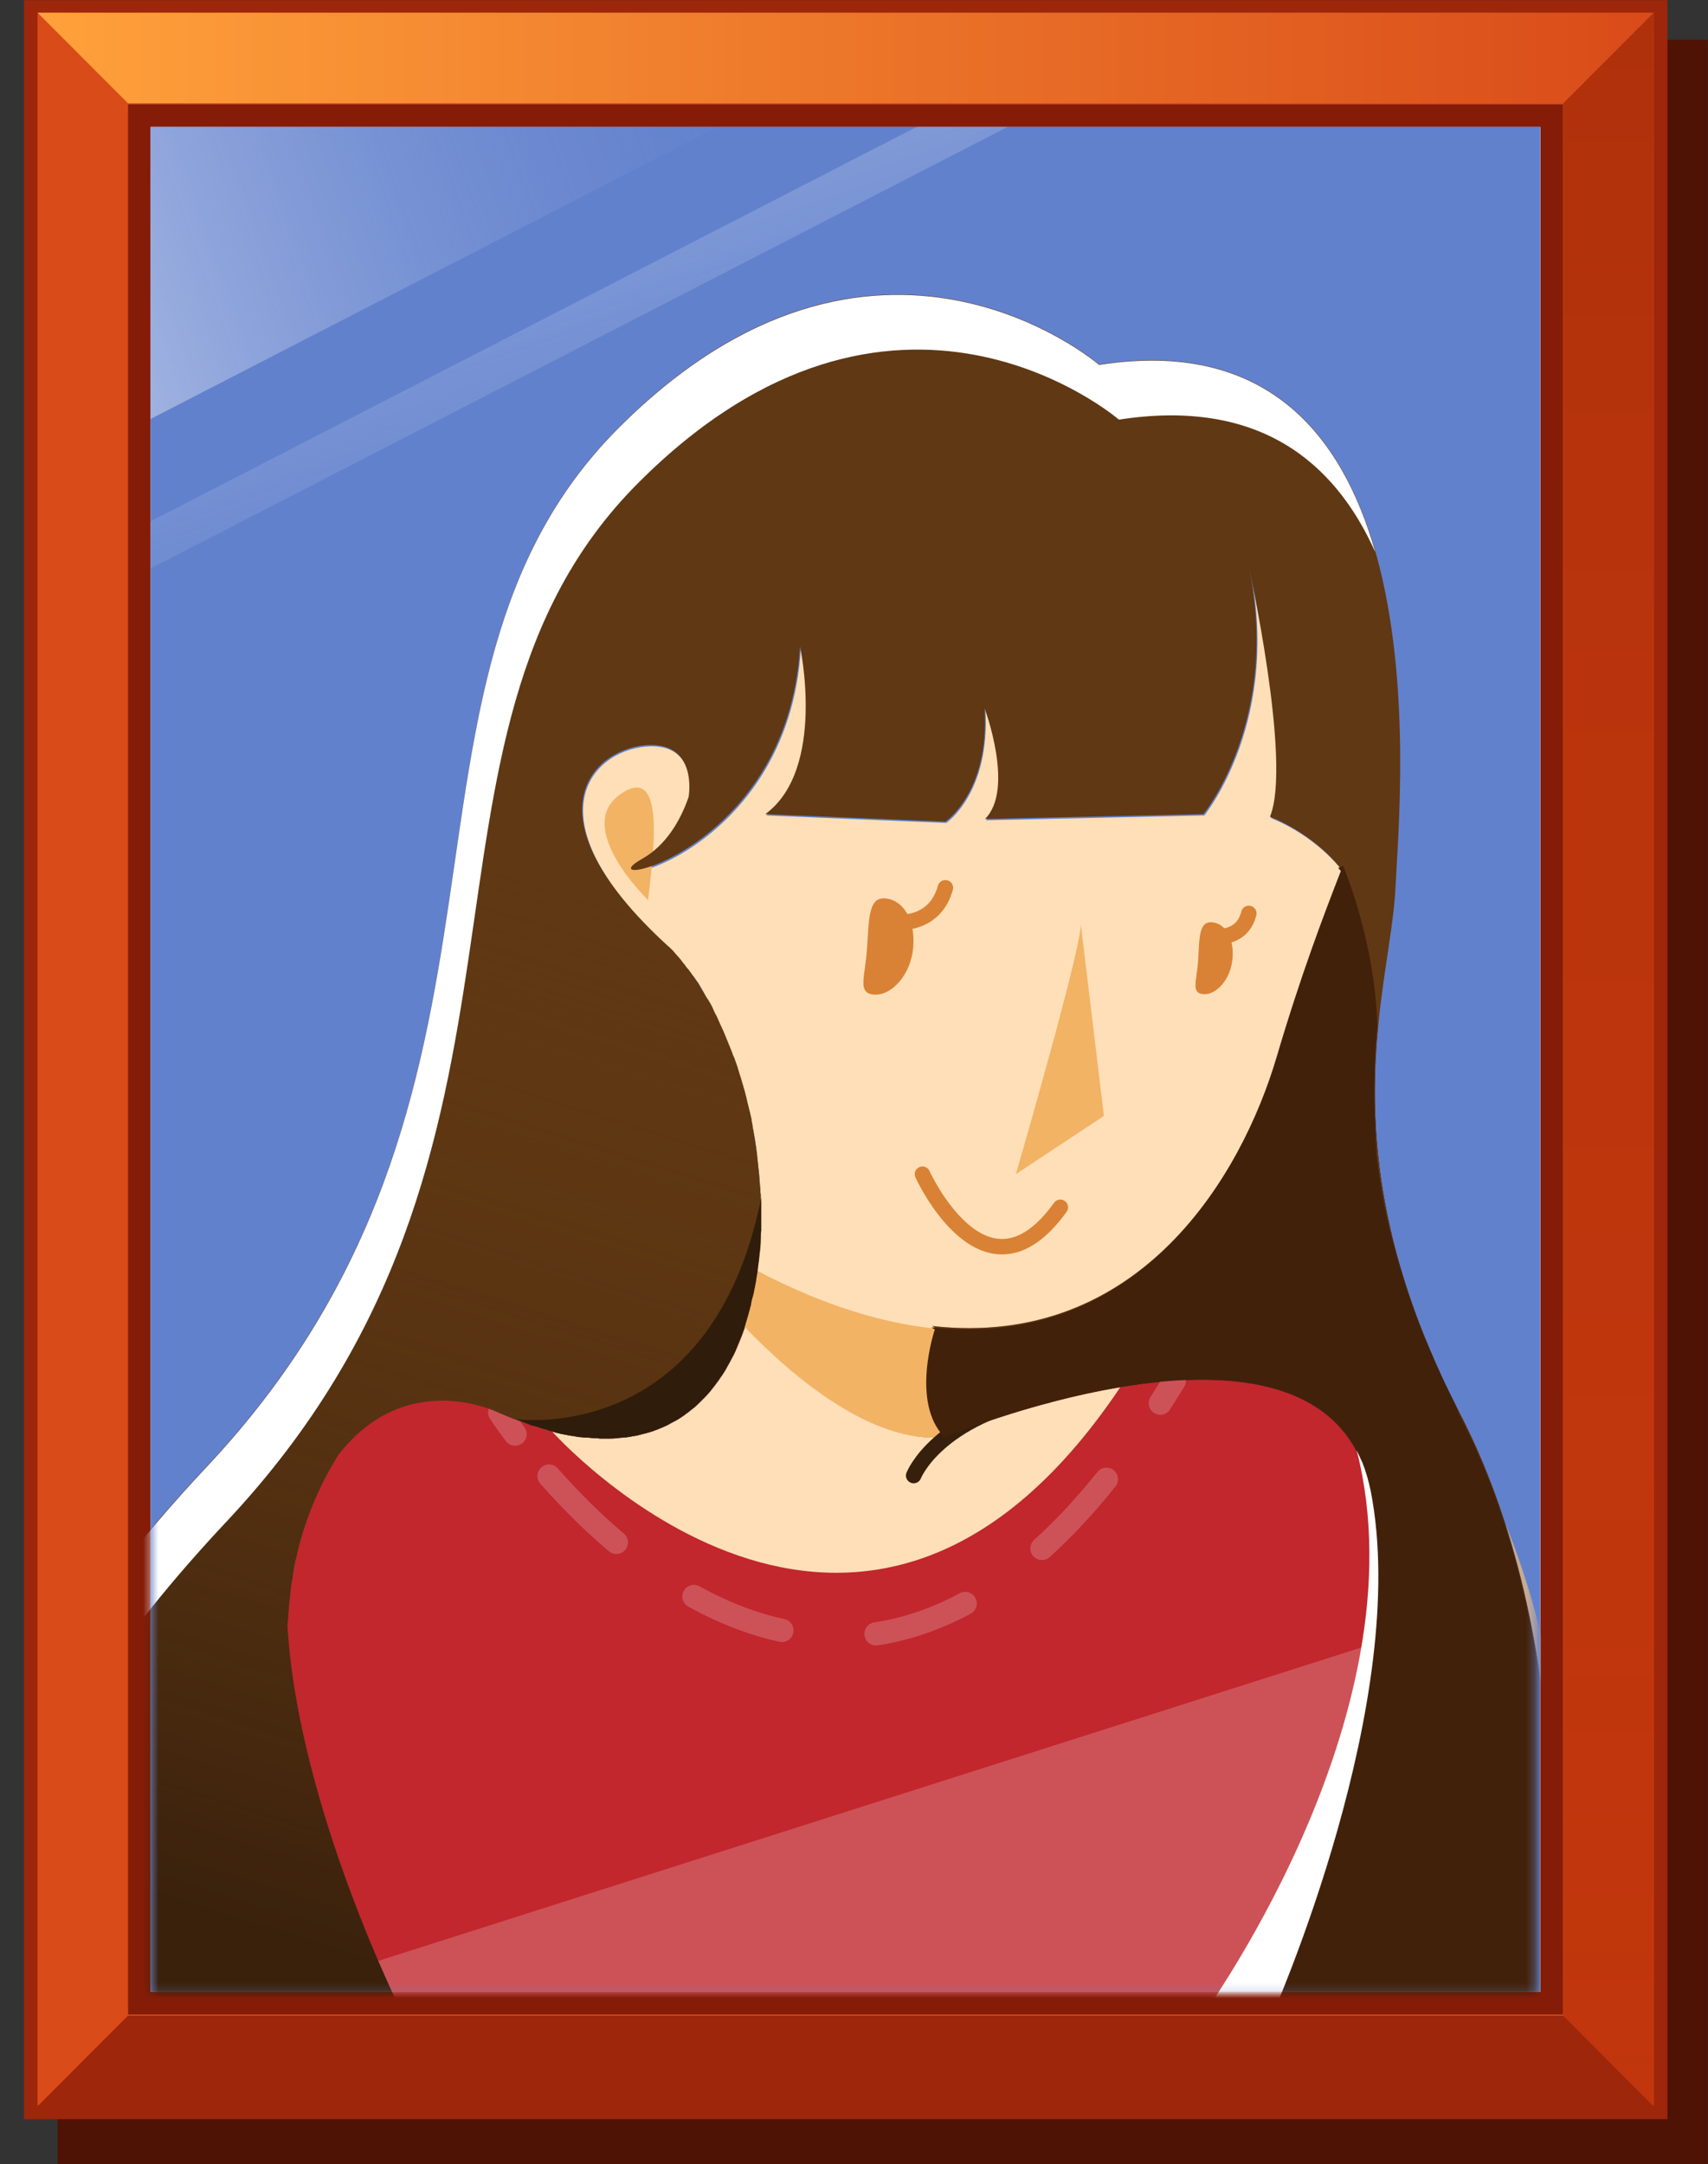 <svg width="221" height="280" viewBox="0 0 221 280" fill="none" xmlns="http://www.w3.org/2000/svg">
<rect x="0" y="0" width="221" height="280" fill="#333333" stroke="none"/>
<path d="M220.975 279.979L220.975 5.136L7.462 5.136L7.462 279.979L220.975 279.979Z" fill="#4F1305"/>
<path d="M215.751 274.16L215.751 0.02L3.116 0.02L3.116 274.16L215.751 274.16Z" fill="#9E260A"/>
<path d="M213.98 1.758H4.855V272.382H213.98V1.758Z" fill="#D94B19"/>
<path d="M202.238 260.623L202.238 13.498L16.57 13.498L16.57 260.623H202.238Z" fill="#841C08"/>
<path d="M199.313 257.693L199.313 16.429L19.495 16.429L19.495 257.693H199.313Z" fill="white"/>
<path d="M4.855 1.641L16.555 13.361H202.281L213.98 1.641H4.855Z" fill="url(#paint0_linear_8_583)"/>
<path d="M202.281 13.361L213.98 1.641V272.499L202.281 260.779V13.361Z" fill="#C1360C"/>
<path d="M202.281 13.361L213.98 1.641V272.499L202.281 260.779V13.361Z" fill="url(#paint1_linear_8_583)"/>
<path d="M4.855 272.499L16.555 260.779H202.281L213.98 272.499H4.855Z" fill="#9E260A"/>
<path d="M199.298 16.409H19.479V257.673H199.298V16.409Z" fill="#6281CD"/>
<path d="M92.834 16.409H19.479V54.207L92.834 16.409Z" fill="url(#paint2_linear_8_583)"/>
<path d="M19.479 73.546L130.389 16.409H118.631L19.479 67.451V73.546Z" fill="url(#paint3_linear_8_583)"/>
<mask id="mask0_8_583" style="mask-type:alpha" maskUnits="userSpaceOnUse" x="19" y="22" width="180" height="236">
<rect x="19.643" y="22.855" width="179.045" height="234.994" fill="#D9D9D9"/>
</mask>
<g mask="url(#mask0_8_583)">
<path d="M99.188 260.886H199.651C199.651 260.886 206.318 216.53 188.824 182.735C177.769 161.327 177.142 145.115 178.282 132.784C177.94 121.481 173.837 112.004 173.837 112.004L116.511 139.235L99.188 260.886Z" fill="#36200B"/>
<path d="M99.188 260.886H199.651C199.651 260.886 206.318 216.53 188.824 182.735C177.769 161.327 177.142 145.115 178.282 132.784C177.94 121.481 173.837 112.004 173.837 112.004L116.511 139.235L99.188 260.886Z" fill="#42210B"/>
<path d="M98.219 162.412C98.219 162.241 98.219 162.126 98.276 161.955C98.276 162.126 98.276 162.241 98.219 162.412Z" fill="#C1272D"/>
<path d="M177.37 192.953C171.957 165.209 122.267 185.932 122.267 185.932C117.822 181.479 121.013 172.003 121.013 172.003C121.013 172.003 120.842 171.888 120.557 171.717C113.89 170.975 106.425 168.692 97.992 164.296C95.883 180.337 85.968 192.268 64.599 182.735C64.599 182.735 52.632 176.684 43.743 188.215C41.236 192.268 39.355 196.721 38.33 201.459C37.703 204.371 37.304 207.339 37.133 210.308C38.5 233.827 52.176 260.886 52.176 260.886L163.922 262.142C164.036 262.142 182.784 220.697 177.37 192.953Z" fill="#C1272D"/>
<path d="M89.9 164.353C89.9 164.353 107.223 187.416 122.266 185.932C122.266 185.932 114.973 173.258 128.25 161.499L89.9 164.353Z" fill="#F2B365"/>
<path d="M98.39 160.3C98.39 160.814 98.333 161.384 98.276 161.898C98.333 161.384 98.39 160.814 98.39 160.3Z" fill="#FFDFB7"/>
<path d="M98.276 161.898C98.276 162.126 98.219 162.355 98.219 162.64C98.219 162.355 98.276 162.126 98.276 161.898Z" fill="#FFDFB7"/>
<path d="M122.323 185.931C112.978 186.845 102.778 178.339 96.396 171.717C92.92 182.049 85.056 188.729 71.38 185.132C71.38 185.132 111.098 229.945 144.946 179.481C132.922 181.479 122.323 185.931 122.323 185.931Z" fill="#FFDFB7"/>
<path d="M98.106 163.725C98.162 163.325 98.219 162.983 98.219 162.583C98.162 162.983 98.162 163.382 98.106 163.725Z" fill="#FFDFB7"/>
<path d="M121.811 171.831C121.868 171.831 121.868 171.831 121.925 171.831C123.976 172.003 125.97 172.003 127.851 171.888C135.487 171.432 141.812 168.749 146.997 164.867C148.308 163.896 149.505 162.869 150.644 161.784L150.701 161.727C150.929 161.499 151.157 161.327 151.328 161.099C152.183 160.243 153.038 159.329 153.836 158.359C153.893 158.302 153.893 158.245 153.95 158.245C154.12 158.016 154.291 157.845 154.462 157.617C154.519 157.56 154.519 157.56 154.576 157.503C155.146 156.818 155.659 156.133 156.172 155.447C156.172 155.39 156.229 155.39 156.229 155.333C156.4 155.105 156.514 154.934 156.685 154.705C156.742 154.648 156.799 154.534 156.856 154.477C156.97 154.306 157.141 154.077 157.255 153.906C157.312 153.849 157.369 153.735 157.426 153.678C157.881 153.05 158.28 152.365 158.679 151.737C158.736 151.68 158.793 151.566 158.85 151.509C158.964 151.337 159.078 151.166 159.192 150.938C159.249 150.823 159.306 150.709 159.363 150.595C159.477 150.424 159.591 150.253 159.648 150.081C159.705 149.967 159.762 149.853 159.876 149.739C159.99 149.568 160.047 149.396 160.161 149.225C160.218 149.111 160.332 148.94 160.389 148.825C160.56 148.54 160.674 148.255 160.845 147.969C160.902 147.798 161.015 147.684 161.072 147.512C161.129 147.341 161.243 147.227 161.3 147.056C161.357 146.885 161.471 146.77 161.528 146.599C161.585 146.428 161.642 146.314 161.756 146.142C161.813 145.971 161.927 145.8 161.984 145.686C162.041 145.572 162.098 145.4 162.155 145.286C162.269 145.058 162.383 144.829 162.497 144.601C162.554 144.487 162.611 144.316 162.668 144.201C162.782 143.973 162.839 143.802 162.953 143.574C163.01 143.459 163.067 143.345 163.124 143.231C163.181 143.06 163.295 142.888 163.352 142.717C163.409 142.603 163.466 142.489 163.523 142.375C163.58 142.203 163.694 141.975 163.751 141.804C163.808 141.69 163.808 141.575 163.865 141.461C163.979 141.176 164.093 140.89 164.207 140.605C164.207 140.548 164.207 140.548 164.264 140.491C164.378 140.205 164.435 139.977 164.548 139.692C164.605 139.577 164.605 139.52 164.662 139.406C164.719 139.235 164.776 139.007 164.833 138.835C164.89 138.721 164.89 138.607 164.947 138.55C165.004 138.379 165.061 138.15 165.118 137.979C165.118 137.865 165.175 137.808 165.175 137.694C165.289 137.408 165.346 137.123 165.403 136.894C165.574 136.266 165.802 135.581 165.973 134.953C166.03 134.725 166.087 134.497 166.201 134.268C166.315 133.869 166.429 133.469 166.543 133.07C166.6 132.784 166.714 132.556 166.771 132.27C166.885 131.928 166.999 131.585 167.113 131.243C167.17 130.957 167.284 130.729 167.341 130.444C167.455 130.101 167.569 129.816 167.626 129.473C167.74 129.188 167.797 128.959 167.911 128.674C168.025 128.389 168.081 128.103 168.195 127.818C168.309 127.532 168.366 127.304 168.48 127.018C168.594 126.733 168.651 126.448 168.765 126.162C168.822 125.934 168.936 125.648 168.993 125.42C169.107 125.135 169.164 124.849 169.278 124.621C169.335 124.392 169.449 124.164 169.506 123.936C169.62 123.65 169.677 123.422 169.791 123.137C169.848 122.908 169.962 122.68 170.019 122.452C170.133 122.166 170.19 121.938 170.304 121.652C170.361 121.424 170.475 121.196 170.532 121.024C170.646 120.796 170.703 120.511 170.817 120.282C170.874 120.054 170.988 119.883 171.045 119.654C171.159 119.426 171.216 119.14 171.33 118.912C171.387 118.741 171.444 118.513 171.558 118.341C171.671 118.113 171.728 117.827 171.842 117.599C171.899 117.428 171.956 117.257 172.013 117.085C172.127 116.857 172.184 116.572 172.298 116.343C172.355 116.172 172.412 116.058 172.469 115.887C172.583 115.601 172.697 115.373 172.754 115.087C172.811 114.973 172.868 114.859 172.868 114.745C172.982 114.459 173.096 114.174 173.21 113.889C173.267 113.831 173.267 113.717 173.324 113.66C173.438 113.318 173.552 113.032 173.723 112.69C169.848 107.78 164.435 105.839 164.435 105.839C167.284 98.818 161.585 72.957 161.585 72.957C166.03 93.052 155.83 105.497 155.83 105.497L127.566 106.125C131.441 102.3 127.509 91.796 127.509 91.796C128.136 102.642 122.437 106.467 122.437 106.467L99.131 105.497C107.052 99.731 103.633 83.804 103.633 83.804C102.037 110.92 75.312 115.715 83.233 111.263C86.31 109.55 88.133 106.41 89.216 103.27C89.216 103.27 90.526 95.963 83.517 96.591C76.508 97.219 68.303 105.839 86.424 122.452C86.766 122.794 87.108 123.137 87.449 123.479C87.449 123.479 87.449 123.479 87.449 123.536C87.677 123.822 87.962 124.107 88.19 124.392C88.19 124.392 88.19 124.392 88.247 124.45C88.247 124.507 88.304 124.507 88.304 124.564C88.532 124.792 88.703 125.077 88.931 125.306C88.931 125.306 88.931 125.363 88.988 125.363C89.045 125.42 89.045 125.477 89.102 125.534C89.273 125.763 89.501 126.048 89.672 126.276L89.729 126.333C89.786 126.39 89.843 126.448 89.9 126.562C90.071 126.79 90.242 127.018 90.412 127.247C90.412 127.304 90.469 127.304 90.469 127.361C90.526 127.475 90.584 127.532 90.64 127.646C90.754 127.875 90.925 128.103 91.039 128.331C91.039 128.388 91.096 128.388 91.096 128.446C91.153 128.56 91.21 128.674 91.267 128.788C91.381 129.016 91.495 129.188 91.609 129.416C91.609 129.473 91.666 129.53 91.666 129.53C91.723 129.644 91.837 129.816 91.894 129.93C92.008 130.158 92.122 130.329 92.236 130.558C92.236 130.615 92.293 130.615 92.293 130.672C92.35 130.786 92.407 130.9 92.464 131.072C92.464 131.129 92.521 131.129 92.521 131.186C92.635 131.414 92.749 131.642 92.863 131.814V131.871C92.92 132.042 93.034 132.213 93.091 132.385V132.442C93.205 132.67 93.319 132.898 93.433 133.184C93.49 133.355 93.547 133.526 93.661 133.64C93.661 133.64 93.661 133.698 93.718 133.698C93.832 133.983 93.945 134.268 94.059 134.554C94.117 134.668 94.173 134.782 94.173 134.896C94.173 134.953 94.23 134.953 94.23 135.011C94.344 135.296 94.458 135.581 94.572 135.867C94.629 135.981 94.629 136.038 94.686 136.152C94.686 136.209 94.743 136.266 94.743 136.324C94.857 136.609 94.971 136.894 95.028 137.18C95.085 137.294 95.085 137.408 95.142 137.465C95.142 137.522 95.199 137.637 95.199 137.694C95.313 137.979 95.37 138.207 95.484 138.493C95.541 138.607 95.541 138.721 95.598 138.835C95.655 138.95 95.655 139.007 95.712 139.121C95.769 139.349 95.883 139.635 95.94 139.863C95.94 139.977 95.997 140.034 95.997 140.148C96.054 140.262 96.054 140.377 96.111 140.548C96.168 140.833 96.282 141.062 96.339 141.347C96.339 141.404 96.396 141.461 96.396 141.575C96.453 141.69 96.453 141.804 96.51 141.918C96.567 142.203 96.681 142.546 96.738 142.831C96.738 142.888 96.738 142.946 96.795 142.946C96.795 143.06 96.852 143.174 96.852 143.231C96.909 143.573 97.023 143.916 97.08 144.259V144.316C97.08 144.373 97.137 144.487 97.137 144.544C97.194 144.944 97.308 145.343 97.365 145.686C97.478 146.257 97.593 146.885 97.707 147.455C97.707 147.57 97.763 147.684 97.763 147.855C97.763 147.855 97.763 147.855 97.763 147.912C97.82 148.255 97.877 148.54 97.877 148.883C97.877 149.054 97.934 149.168 97.934 149.339C97.934 149.396 97.934 149.396 97.934 149.453C98.048 150.196 98.105 150.995 98.219 151.737C98.219 151.851 98.219 152.022 98.276 152.136C98.276 152.194 98.276 152.251 98.276 152.308C98.276 152.65 98.333 152.936 98.333 153.278C98.333 153.392 98.333 153.507 98.333 153.621C98.333 153.678 98.333 153.735 98.333 153.792C98.333 154.134 98.39 154.477 98.39 154.82C98.39 154.877 98.39 154.991 98.39 155.048C98.39 155.105 98.39 155.105 98.39 155.162C98.39 155.562 98.39 155.904 98.447 156.304C98.447 156.361 98.447 156.418 98.447 156.475C98.447 156.532 98.447 156.532 98.447 156.589C98.447 156.989 98.447 157.446 98.447 157.845V157.902V157.959C98.447 159.444 98.39 160.985 98.219 162.412C98.219 162.469 98.219 162.469 98.219 162.526C98.162 163.154 98.105 163.782 97.991 164.41C106.368 168.806 113.89 171.089 120.557 171.831C121.013 171.774 121.412 171.831 121.811 171.831Z" fill="#FFDFB7"/>
<path d="M48.928 253.693C50.866 258.203 52.233 260.943 52.233 260.943L163.979 262.199C163.979 262.199 175.432 236.91 177.883 212.591L48.928 253.693Z" fill="#CD5257"/>
<path d="M139.818 119.312C140.444 120.967 131.441 151.908 131.441 151.908L142.838 144.372L139.818 119.312Z" fill="#F2B365"/>
<path d="M119.36 151.908C119.36 151.908 127.452 169.776 137.196 156.19" stroke="#D98235" stroke-width="2" stroke-miterlimit="10" stroke-linecap="round" stroke-linejoin="round"/>
<path d="M118.164 122.509C117.879 126.162 115.315 128.845 113.092 128.674C110.87 128.503 111.952 126.39 112.18 122.737C112.465 119.083 112.294 116.058 114.517 116.229C116.796 116.4 118.449 118.855 118.164 122.509Z" fill="#D98235"/>
<path d="M159.477 123.993C159.249 126.733 157.369 128.731 155.716 128.617C154.064 128.503 154.861 126.904 155.032 124.164C155.203 121.424 155.089 119.198 156.799 119.312C158.451 119.426 159.705 121.253 159.477 123.993Z" fill="#D98235"/>
<path d="M116.568 119.312C116.568 119.312 121.013 119.597 122.323 114.859" stroke="#D98235" stroke-width="2" stroke-miterlimit="10" stroke-linecap="round" stroke-linejoin="round"/>
<path d="M157.768 121.138C157.768 121.138 160.788 121.367 161.586 118.17" stroke="#D98235" stroke-width="2" stroke-miterlimit="10" stroke-linecap="round" stroke-linejoin="round"/>
<path d="M118.221 190.898C118.221 190.898 121.184 183.248 135.544 180.508" stroke="#36200B" stroke-width="2" stroke-miterlimit="10" stroke-linecap="round" stroke-linejoin="round"/>
<path d="M64.656 182.735C64.656 182.735 65.34 183.82 66.65 185.532" stroke="#CD5257" stroke-width="3" stroke-linecap="round" stroke-linejoin="round"/>
<path d="M71.038 190.955C84.258 205.969 115.998 232.114 148.251 184.447" stroke="#CD5257" stroke-width="3" stroke-linecap="round" stroke-linejoin="round" stroke-dasharray="12.25 12.25"/>
<path d="M150.132 181.536C150.759 180.565 151.328 179.595 151.955 178.625" stroke="#CD5257" stroke-width="3" stroke-linecap="round" stroke-linejoin="round"/>
<path d="M83.859 116.457C83.859 116.457 74.115 107.038 80.269 102.757C86.424 98.418 84.372 111.434 83.859 116.457Z" fill="#F2B365"/>
<path d="M188.824 182.735C171.33 148.94 179.934 127.989 180.561 114.859C181.188 101.729 187.285 40.133 142.211 47.154C142.211 47.154 113.149 22.036 79.928 55.432C46.991 88.542 72.292 141.233 26.762 189.699C-18.768 238.166 1.632 260.886 1.632 260.886H52.234C52.234 260.886 38.557 233.827 37.19 210.308C37.247 209.623 37.304 208.938 37.361 208.252C37.361 208.195 37.361 208.081 37.361 208.024C37.418 207.339 37.532 206.597 37.589 205.912V205.855C37.646 205.227 37.76 204.599 37.874 203.971C37.874 203.8 37.931 203.628 37.931 203.514C38.045 202.829 38.159 202.201 38.33 201.516C39.355 196.835 41.236 192.325 43.743 188.272C52.633 176.741 64.599 182.792 64.599 182.792C65.283 183.077 65.91 183.363 66.537 183.591C66.764 183.648 66.936 183.762 67.163 183.819C67.562 183.991 68.018 184.162 68.417 184.276C68.645 184.39 68.873 184.447 69.158 184.504C69.5 184.619 69.899 184.733 70.24 184.847C70.469 184.904 70.753 184.961 70.981 185.075C71.323 185.19 71.665 185.247 71.95 185.361C72.178 185.418 72.463 185.475 72.691 185.532C72.976 185.589 73.318 185.646 73.603 185.703C73.831 185.76 74.115 185.76 74.343 185.817C74.628 185.875 74.913 185.932 75.255 185.932C75.483 185.989 75.711 185.989 75.996 185.989C76.281 185.989 76.566 186.046 76.851 186.046C77.079 186.046 77.306 186.046 77.534 186.103C77.819 186.103 78.047 186.103 78.332 186.103C78.56 186.103 78.788 186.103 79.016 186.103C79.244 186.103 79.529 186.103 79.757 186.046C79.985 186.046 80.213 185.989 80.384 185.989C80.612 185.989 80.897 185.932 81.124 185.932C81.352 185.875 81.523 185.875 81.751 185.817C81.979 185.76 82.207 185.76 82.435 185.703C82.663 185.646 82.834 185.589 83.062 185.532C83.29 185.475 83.518 185.418 83.746 185.361C83.917 185.304 84.145 185.247 84.316 185.19C84.543 185.132 84.714 185.018 84.942 184.961C85.113 184.904 85.284 184.79 85.512 184.733C85.74 184.619 85.911 184.562 86.139 184.447C86.31 184.39 86.481 184.276 86.652 184.162C86.823 184.048 87.051 183.934 87.222 183.877C87.393 183.762 87.564 183.705 87.735 183.591C87.906 183.477 88.076 183.363 88.247 183.249C88.418 183.134 88.589 183.02 88.703 182.906C88.874 182.792 89.045 182.678 89.216 182.506C89.387 182.392 89.501 182.278 89.672 182.164C89.843 182.05 90.014 181.878 90.128 181.764C90.242 181.65 90.413 181.479 90.527 181.365C90.698 181.193 90.812 181.079 90.983 180.908C91.097 180.794 91.268 180.623 91.382 180.508C91.552 180.337 91.666 180.166 91.837 179.995C91.951 179.823 92.065 179.709 92.179 179.538C92.293 179.367 92.464 179.195 92.578 179.024C92.692 178.853 92.806 178.682 92.92 178.567C93.034 178.396 93.148 178.168 93.319 177.997C93.433 177.825 93.547 177.654 93.661 177.483C93.775 177.312 93.889 177.083 94.003 176.855C94.117 176.684 94.174 176.512 94.288 176.341C94.402 176.113 94.516 175.942 94.63 175.713C94.744 175.542 94.801 175.371 94.915 175.199C95.028 174.971 95.142 174.743 95.199 174.514C95.256 174.343 95.37 174.172 95.427 173.943C95.541 173.715 95.598 173.487 95.712 173.258C95.769 173.087 95.883 172.916 95.94 172.688C96.054 172.459 96.111 172.174 96.225 171.945C96.282 171.774 96.339 171.546 96.396 171.375C96.453 171.089 96.567 170.861 96.624 170.575C96.681 170.404 96.738 170.233 96.795 170.005C96.852 169.719 96.966 169.434 97.023 169.148C97.08 168.977 97.137 168.806 97.137 168.634C97.194 168.349 97.251 168.006 97.365 167.721C97.422 167.55 97.422 167.379 97.479 167.264C97.536 166.865 97.65 166.465 97.707 166.066C97.707 165.951 97.764 165.894 97.764 165.78C97.821 165.266 97.935 164.81 97.992 164.296C98.049 163.668 98.163 163.04 98.22 162.412C98.22 162.241 98.22 162.127 98.277 161.955C98.334 161.384 98.391 160.757 98.391 160.186C98.391 160.129 98.391 160.129 98.391 160.071C98.391 160.129 98.391 160.129 98.391 160.186C98.391 160.129 98.391 160.129 98.391 160.071C98.391 160.071 98.391 160.071 98.391 160.014V159.957C98.391 159.672 98.391 159.386 98.448 159.158C98.448 158.93 98.448 158.758 98.448 158.53C98.448 158.245 98.448 158.016 98.448 157.731C98.448 157.503 98.448 157.331 98.448 157.103C98.448 156.818 98.448 156.532 98.448 156.304C98.448 156.075 98.448 155.904 98.448 155.676C98.448 155.39 98.448 155.105 98.448 154.877C98.448 154.648 98.448 154.477 98.391 154.249C98.391 153.963 98.391 153.678 98.334 153.449C98.334 153.221 98.277 153.05 98.277 152.821C98.277 152.536 98.22 152.251 98.22 151.965C98.22 151.794 98.163 151.623 98.163 151.394C98.106 150.823 98.049 150.253 97.992 149.739C97.992 149.568 97.935 149.339 97.935 149.168C97.878 148.883 97.878 148.654 97.821 148.369C97.764 148.14 97.764 147.912 97.707 147.684C97.65 147.455 97.65 147.17 97.593 146.942C97.536 146.713 97.536 146.485 97.479 146.257C97.422 146.028 97.365 145.743 97.365 145.514C97.308 145.286 97.251 145.058 97.251 144.829C97.194 144.601 97.137 144.316 97.08 144.087C97.023 143.859 96.966 143.631 96.909 143.402C96.852 143.174 96.795 142.946 96.738 142.717C96.681 142.489 96.624 142.26 96.567 141.975C96.51 141.747 96.453 141.518 96.396 141.29C96.339 141.005 96.225 140.776 96.168 140.491C96.111 140.32 96.054 140.091 95.997 139.92C95.883 139.463 95.712 139.064 95.598 138.607C95.541 138.436 95.484 138.264 95.427 138.036C95.313 137.751 95.256 137.522 95.142 137.237C95.085 137.066 95.028 136.837 94.915 136.666C94.801 136.438 94.744 136.152 94.63 135.924C94.573 135.753 94.459 135.524 94.402 135.353C94.288 135.125 94.231 134.896 94.117 134.668C94.06 134.497 93.946 134.268 93.889 134.097C93.775 133.869 93.718 133.64 93.604 133.412C93.547 133.241 93.433 133.07 93.376 132.898C93.262 132.67 93.148 132.442 93.034 132.156C92.977 131.985 92.863 131.814 92.806 131.642C92.692 131.357 92.521 131.129 92.407 130.843C92.35 130.729 92.293 130.615 92.236 130.444C92.065 130.044 91.837 129.701 91.609 129.302C91.552 129.245 91.496 129.131 91.439 129.074C91.268 128.788 91.097 128.503 90.926 128.217C90.869 128.103 90.755 127.989 90.698 127.818C90.584 127.589 90.413 127.361 90.299 127.133C90.185 127.018 90.128 126.847 90.014 126.733C89.9 126.505 89.729 126.333 89.615 126.162C89.501 126.048 89.444 125.877 89.33 125.762C89.216 125.591 89.045 125.363 88.874 125.192C88.76 125.077 88.703 124.963 88.589 124.792C88.418 124.621 88.304 124.449 88.133 124.221C88.019 124.107 87.963 123.993 87.849 123.879C87.678 123.707 87.507 123.479 87.336 123.308C87.279 123.194 87.165 123.137 87.108 123.022C86.823 122.737 86.595 122.509 86.31 122.28C68.189 105.668 76.395 97.105 83.404 96.42C90.413 95.792 89.102 103.099 89.102 103.099C88.019 106.239 86.139 109.379 83.119 111.091C75.141 115.544 101.924 110.749 103.519 83.633C103.519 83.633 106.938 99.56 99.017 105.326L122.324 106.296C122.324 106.296 128.079 102.471 127.395 91.625C127.395 91.625 131.327 102.129 127.452 105.953L155.716 105.326C155.716 105.326 165.916 92.881 161.472 72.786C161.472 72.786 167.227 98.646 164.321 105.668C164.321 105.668 169.734 107.609 173.609 112.518C171.387 118.227 168.424 125.991 165.29 136.609C160.788 151.851 147.568 174.571 120.614 171.546C120.899 171.717 121.07 171.831 121.07 171.831C121.07 171.831 117.879 181.251 122.324 185.76C122.324 185.76 172.014 165.038 177.427 192.782C182.271 217.672 167.683 253.579 164.606 260.715H199.708C199.651 260.886 206.375 216.53 188.824 182.735Z" fill="#603813"/>
<path d="M188.824 182.735C171.33 148.94 179.934 127.989 180.561 114.859C181.188 101.729 187.285 40.133 142.211 47.154C142.211 47.154 113.149 22.036 79.928 55.432C46.991 88.542 72.292 141.233 26.762 189.699C-18.768 238.166 1.632 260.886 1.632 260.886H52.234C52.234 260.886 38.557 233.827 37.19 210.308C37.247 209.623 37.304 208.938 37.361 208.252C37.361 208.195 37.361 208.081 37.361 208.024C37.418 207.339 37.532 206.597 37.589 205.912V205.855C37.646 205.227 37.76 204.599 37.874 203.971C37.874 203.8 37.931 203.628 37.931 203.514C38.045 202.829 38.159 202.201 38.33 201.516C39.355 196.835 41.236 192.325 43.743 188.272C52.633 176.741 64.599 182.792 64.599 182.792C65.283 183.077 65.91 183.363 66.537 183.591C66.764 183.648 66.936 183.762 67.163 183.819C67.562 183.991 68.018 184.162 68.417 184.276C68.645 184.39 68.873 184.447 69.158 184.504C69.5 184.619 69.899 184.733 70.24 184.847C70.469 184.904 70.753 184.961 70.981 185.075C71.323 185.19 71.665 185.247 71.95 185.361C72.178 185.418 72.463 185.475 72.691 185.532C72.976 185.589 73.318 185.646 73.603 185.703C73.831 185.76 74.115 185.76 74.343 185.817C74.628 185.875 74.913 185.932 75.255 185.932C75.483 185.989 75.711 185.989 75.996 185.989C76.281 185.989 76.566 186.046 76.851 186.046C77.079 186.046 77.306 186.046 77.534 186.103C77.819 186.103 78.047 186.103 78.332 186.103C78.56 186.103 78.788 186.103 79.016 186.103C79.244 186.103 79.529 186.103 79.757 186.046C79.985 186.046 80.213 185.989 80.384 185.989C80.612 185.989 80.897 185.932 81.124 185.932C81.352 185.875 81.523 185.875 81.751 185.817C81.979 185.76 82.207 185.76 82.435 185.703C82.663 185.646 82.834 185.589 83.062 185.532C83.29 185.475 83.518 185.418 83.746 185.361C83.917 185.304 84.145 185.247 84.316 185.19C84.543 185.132 84.714 185.018 84.942 184.961C85.113 184.904 85.284 184.79 85.512 184.733C85.74 184.619 85.911 184.562 86.139 184.447C86.31 184.39 86.481 184.276 86.652 184.162C86.823 184.048 87.051 183.934 87.222 183.877C87.393 183.762 87.564 183.705 87.735 183.591C87.906 183.477 88.076 183.363 88.247 183.249C88.418 183.134 88.589 183.02 88.703 182.906C88.874 182.792 89.045 182.678 89.216 182.506C89.387 182.392 89.501 182.278 89.672 182.164C89.843 182.05 90.014 181.878 90.128 181.764C90.242 181.65 90.413 181.479 90.527 181.365C90.698 181.193 90.812 181.079 90.983 180.908C91.097 180.794 91.268 180.623 91.382 180.508C91.552 180.337 91.666 180.166 91.837 179.995C91.951 179.823 92.065 179.709 92.179 179.538C92.293 179.367 92.464 179.195 92.578 179.024C92.692 178.853 92.806 178.682 92.92 178.567C93.034 178.396 93.148 178.168 93.319 177.997C93.433 177.825 93.547 177.654 93.661 177.483C93.775 177.312 93.889 177.083 94.003 176.855C94.117 176.684 94.174 176.512 94.288 176.341C94.402 176.113 94.516 175.942 94.63 175.713C94.744 175.542 94.801 175.371 94.915 175.199C95.028 174.971 95.142 174.743 95.199 174.514C95.256 174.343 95.37 174.172 95.427 173.943C95.541 173.715 95.598 173.487 95.712 173.258C95.769 173.087 95.883 172.916 95.94 172.688C96.054 172.459 96.111 172.174 96.225 171.945C96.282 171.774 96.339 171.546 96.396 171.375C96.453 171.089 96.567 170.861 96.624 170.575C96.681 170.404 96.738 170.233 96.795 170.005C96.852 169.719 96.966 169.434 97.023 169.148C97.08 168.977 97.137 168.806 97.137 168.634C97.194 168.349 97.251 168.006 97.365 167.721C97.422 167.55 97.422 167.379 97.479 167.264C97.536 166.865 97.65 166.465 97.707 166.066C97.707 165.951 97.764 165.894 97.764 165.78C97.821 165.266 97.935 164.81 97.992 164.296C98.049 163.668 98.163 163.04 98.22 162.412C98.22 162.241 98.22 162.127 98.277 161.955C98.334 161.384 98.391 160.757 98.391 160.186C98.391 160.129 98.391 160.129 98.391 160.071C98.391 160.129 98.391 160.129 98.391 160.186C98.391 160.129 98.391 160.129 98.391 160.071C98.391 160.071 98.391 160.071 98.391 160.014V159.957C98.391 159.672 98.391 159.386 98.448 159.158C98.448 158.93 98.448 158.758 98.448 158.53C98.448 158.245 98.448 158.016 98.448 157.731C98.448 157.503 98.448 157.331 98.448 157.103C98.448 156.818 98.448 156.532 98.448 156.304C98.448 156.075 98.448 155.904 98.448 155.676C98.448 155.39 98.448 155.105 98.448 154.877C98.448 154.648 98.448 154.477 98.391 154.249C98.391 153.963 98.391 153.678 98.334 153.449C98.334 153.221 98.277 153.05 98.277 152.821C98.277 152.536 98.22 152.251 98.22 151.965C98.22 151.794 98.163 151.623 98.163 151.394C98.106 150.823 98.049 150.253 97.992 149.739C97.992 149.568 97.935 149.339 97.935 149.168C97.878 148.883 97.878 148.654 97.821 148.369C97.764 148.14 97.764 147.912 97.707 147.684C97.65 147.455 97.65 147.17 97.593 146.942C97.536 146.713 97.536 146.485 97.479 146.257C97.422 146.028 97.365 145.743 97.365 145.514C97.308 145.286 97.251 145.058 97.251 144.829C97.194 144.601 97.137 144.316 97.08 144.087C97.023 143.859 96.966 143.631 96.909 143.402C96.852 143.174 96.795 142.946 96.738 142.717C96.681 142.489 96.624 142.26 96.567 141.975C96.51 141.747 96.453 141.518 96.396 141.29C96.339 141.005 96.225 140.776 96.168 140.491C96.111 140.32 96.054 140.091 95.997 139.92C95.883 139.463 95.712 139.064 95.598 138.607C95.541 138.436 95.484 138.264 95.427 138.036C95.313 137.751 95.256 137.522 95.142 137.237C95.085 137.066 95.028 136.837 94.915 136.666C94.801 136.438 94.744 136.152 94.63 135.924C94.573 135.753 94.459 135.524 94.402 135.353C94.288 135.125 94.231 134.896 94.117 134.668C94.06 134.497 93.946 134.268 93.889 134.097C93.775 133.869 93.718 133.64 93.604 133.412C93.547 133.241 93.433 133.07 93.376 132.898C93.262 132.67 93.148 132.442 93.034 132.156C92.977 131.985 92.863 131.814 92.806 131.642C92.692 131.357 92.521 131.129 92.407 130.843C92.35 130.729 92.293 130.615 92.236 130.444C92.065 130.044 91.837 129.701 91.609 129.302C91.552 129.245 91.496 129.131 91.439 129.074C91.268 128.788 91.097 128.503 90.926 128.217C90.869 128.103 90.755 127.989 90.698 127.818C90.584 127.589 90.413 127.361 90.299 127.133C90.185 127.018 90.128 126.847 90.014 126.733C89.9 126.505 89.729 126.333 89.615 126.162C89.501 126.048 89.444 125.877 89.33 125.762C89.216 125.591 89.045 125.363 88.874 125.192C88.76 125.077 88.703 124.963 88.589 124.792C88.418 124.621 88.304 124.449 88.133 124.221C88.019 124.107 87.963 123.993 87.849 123.879C87.678 123.707 87.507 123.479 87.336 123.308C87.279 123.194 87.165 123.137 87.108 123.022C86.823 122.737 86.595 122.509 86.31 122.28C68.189 105.668 76.395 97.105 83.404 96.42C90.413 95.792 89.102 103.099 89.102 103.099C88.019 106.239 86.139 109.379 83.119 111.091C75.141 115.544 101.924 110.749 103.519 83.633C103.519 83.633 106.938 99.56 99.017 105.326L122.324 106.296C122.324 106.296 128.079 102.471 127.395 91.625C127.395 91.625 131.327 102.129 127.452 105.953L155.716 105.326C155.716 105.326 165.916 92.881 161.472 72.786C161.472 72.786 167.227 98.646 164.321 105.668C164.321 105.668 169.734 107.609 173.609 112.518C171.387 118.227 168.424 125.991 165.29 136.609C160.788 151.851 147.568 174.571 120.614 171.546C120.899 171.717 121.07 171.831 121.07 171.831C121.07 171.831 117.879 181.251 122.324 185.76C122.324 185.76 172.014 165.038 177.427 192.782C182.271 217.672 167.683 253.579 164.606 260.715H199.708C199.651 260.886 206.375 216.53 188.824 182.735Z" fill="url(#paint4_linear_8_583)"/>
<path d="M187.912 180.908C187.798 180.737 187.741 180.565 187.627 180.337C187.399 179.937 187.228 179.481 187 179.081C186.886 178.853 186.829 178.681 186.715 178.453C186.487 177.996 186.316 177.597 186.146 177.197C186.089 177.026 185.975 176.855 185.918 176.683C185.633 176.113 185.405 175.542 185.177 174.971C185.12 174.914 185.12 174.8 185.063 174.742C184.835 174.229 184.664 173.772 184.436 173.258C184.379 173.087 184.265 172.916 184.208 172.744C184.037 172.345 183.866 171.945 183.752 171.546C183.695 171.374 183.581 171.203 183.524 170.975C183.353 170.575 183.182 170.118 183.068 169.719C183.011 169.605 182.954 169.433 182.897 169.319C182.726 168.748 182.499 168.235 182.328 167.664C182.271 167.55 182.271 167.435 182.214 167.321C182.043 166.922 181.929 166.465 181.815 166.065C181.758 165.894 181.701 165.723 181.644 165.552C181.53 165.152 181.416 164.809 181.302 164.41C181.245 164.239 181.188 164.067 181.131 163.896C181.017 163.439 180.903 163.04 180.732 162.583C180.732 162.526 180.675 162.412 180.675 162.355C180.561 161.841 180.39 161.327 180.276 160.813C180.219 160.699 180.219 160.585 180.162 160.471C180.048 160.071 179.991 159.672 179.877 159.329C179.82 159.158 179.82 159.044 179.763 158.872C179.706 158.53 179.592 158.13 179.535 157.788C179.478 157.674 179.478 157.502 179.421 157.388C179.307 156.874 179.25 156.418 179.137 155.961C179.023 155.447 178.966 154.991 178.852 154.477C178.852 154.363 178.795 154.248 178.795 154.134C178.738 153.792 178.681 153.392 178.624 153.05C178.624 152.935 178.567 152.764 178.567 152.65C178.51 152.307 178.453 151.908 178.396 151.565C178.396 151.451 178.396 151.337 178.339 151.28C178.225 150.367 178.111 149.453 178.054 148.54C178.054 148.426 178.054 148.368 178.054 148.254C177.997 147.912 177.997 147.569 177.997 147.17C177.997 147.055 177.997 146.941 177.997 146.827C177.997 146.428 177.94 146.085 177.94 145.685C177.94 145.628 177.94 145.571 177.94 145.514C177.883 144.601 177.883 143.744 177.826 142.888C177.826 142.831 177.826 142.717 177.826 142.66C177.826 142.317 177.826 141.918 177.826 141.575C177.826 141.518 177.826 141.461 177.826 141.347C177.826 140.091 177.883 138.835 177.883 137.636C177.883 137.579 177.883 137.579 177.883 137.522C177.883 137.122 177.94 136.78 177.94 136.38V136.323C177.997 135.124 178.111 133.926 178.225 132.784C177.883 121.481 173.78 112.004 173.78 112.004L173.153 112.29C173.267 112.404 173.381 112.575 173.495 112.689C171.273 118.398 168.31 126.162 165.175 136.78C160.674 152.022 147.453 174.742 120.5 171.717C120.785 171.888 120.956 172.002 120.956 172.002C120.956 172.002 117.765 181.422 122.21 185.931C122.21 185.931 171.9 165.209 177.313 192.953C182.157 217.843 167.569 253.75 164.492 260.886H199.594C199.594 260.886 204.722 226.919 194.237 195.807C193.325 193.01 192.243 190.27 191.046 187.587C190.818 187.073 190.59 186.502 190.305 185.988C189.792 184.904 189.28 183.819 188.71 182.792C188.539 182.107 188.197 181.536 187.912 180.908Z" fill="#42210B"/>
<path d="M68.474 184.276C68.702 184.39 68.93 184.447 69.215 184.504C69.556 184.619 69.955 184.733 70.297 184.847C70.525 184.904 70.81 184.961 71.038 185.075C71.38 185.189 71.722 185.247 72.007 185.361C72.235 185.418 72.52 185.475 72.748 185.532C73.032 185.589 73.374 185.646 73.659 185.703C73.887 185.76 74.172 185.76 74.4 185.817C74.685 185.874 74.97 185.932 75.312 185.932C75.54 185.989 75.768 185.989 76.053 185.989C76.338 185.989 76.623 186.046 76.907 186.046C77.135 186.046 77.363 186.046 77.591 186.103C77.876 186.103 78.104 186.103 78.389 186.103C78.617 186.103 78.845 186.103 79.073 186.103C79.301 186.103 79.586 186.103 79.814 186.046C80.041 186.046 80.269 185.989 80.44 185.989C80.668 185.989 80.953 185.932 81.181 185.932C81.409 185.874 81.58 185.874 81.808 185.817C82.036 185.76 82.264 185.76 82.492 185.703C82.72 185.646 82.891 185.589 83.119 185.532C83.347 185.475 83.575 185.418 83.802 185.361C83.973 185.304 84.201 185.247 84.372 185.189C84.6 185.132 84.771 185.018 84.999 184.961C85.17 184.904 85.341 184.79 85.569 184.733C85.797 184.619 85.968 184.561 86.196 184.447C86.367 184.39 86.538 184.276 86.709 184.162C86.88 184.048 87.108 183.934 87.278 183.876C87.449 183.762 87.62 183.705 87.791 183.591C87.962 183.477 88.133 183.363 88.304 183.248C88.475 183.134 88.646 183.02 88.76 182.906C88.931 182.792 89.102 182.678 89.273 182.506C89.444 182.392 89.558 182.278 89.729 182.164C89.9 182.05 90.071 181.878 90.185 181.764C90.299 181.65 90.469 181.479 90.584 181.365C90.754 181.193 90.868 181.079 91.039 180.908C91.153 180.794 91.324 180.623 91.438 180.508C91.609 180.337 91.723 180.166 91.894 179.995C92.008 179.823 92.122 179.709 92.236 179.538C92.35 179.367 92.521 179.195 92.635 179.024C92.749 178.853 92.863 178.682 92.977 178.567C93.091 178.396 93.205 178.168 93.376 177.997C93.49 177.825 93.604 177.654 93.718 177.483C93.832 177.311 93.946 177.083 94.059 176.855C94.174 176.684 94.231 176.512 94.344 176.341C94.458 176.113 94.572 175.941 94.686 175.713C94.8 175.542 94.857 175.371 94.971 175.199C95.085 174.971 95.199 174.743 95.256 174.514C95.313 174.343 95.427 174.172 95.484 173.943C95.598 173.715 95.655 173.487 95.769 173.258C95.826 173.087 95.94 172.916 95.997 172.687C96.111 172.459 96.168 172.174 96.282 171.945C96.339 171.774 96.396 171.546 96.453 171.375C96.51 171.089 96.624 170.861 96.681 170.575C96.738 170.404 96.795 170.233 96.852 170.004C96.909 169.719 97.023 169.434 97.08 169.148C97.137 168.977 97.194 168.806 97.194 168.634C97.251 168.349 97.308 168.006 97.422 167.721C97.479 167.55 97.479 167.378 97.535 167.264C97.593 166.865 97.707 166.465 97.763 166.065C97.763 165.951 97.82 165.894 97.82 165.78C97.877 165.266 97.991 164.81 98.048 164.296C98.105 163.668 98.219 163.04 98.276 162.412C98.276 162.241 98.276 162.127 98.333 161.955C98.39 161.384 98.447 160.756 98.447 160.186V160.128C98.447 160.128 98.447 160.128 98.447 160.071V160.014C98.447 159.729 98.447 159.443 98.504 159.215C98.504 158.987 98.504 158.815 98.504 158.587C98.504 158.302 98.504 158.073 98.504 157.788C98.504 157.56 98.504 157.388 98.504 157.16C98.504 156.875 98.504 156.589 98.504 156.361C98.504 156.132 98.504 155.961 98.504 155.733C98.504 155.447 98.504 155.162 98.504 154.934C92.008 187.302 66.707 183.591 66.707 183.591C66.935 183.648 67.106 183.762 67.334 183.819C67.676 183.934 68.075 184.105 68.474 184.276Z" fill="#301C0A"/>
<path d="M29.326 196.835C74.856 148.369 49.555 95.678 82.492 62.568C115.713 29.172 144.775 54.29 144.775 54.29C162.839 51.493 172.697 59.714 177.94 71.416C173.609 56.174 163.751 43.843 142.211 47.212C142.211 47.212 113.149 22.093 79.928 55.489C46.991 88.599 72.292 141.29 26.762 189.756C-10.962 229.945 -3.44 252.38 0.264 258.888C-1.901 248.156 0.321 227.719 29.326 196.835Z" fill="white"/>
<path d="M194.807 197.178C204.665 227.947 199.708 260.886 199.708 260.886H203.013C203.982 248.327 204.551 221.211 194.807 197.178Z" fill="#C6AB95"/>
<path d="M175.604 187.758L176.287 189.243C176.059 188.729 175.831 188.215 175.604 187.758Z" fill="#C1272D"/>
<path d="M175.49 187.587C175.49 187.587 175.547 187.644 175.49 187.587C175.49 187.644 175.547 187.701 175.547 187.701L175.49 187.587Z" fill="white"/>
<path d="M177.37 192.953C177.085 191.583 176.743 190.384 176.287 189.242L175.603 187.758C175.603 187.701 175.547 187.701 175.547 187.644C184.379 222.238 154.69 262.085 154.69 262.085H164.036C165.061 259.801 182.613 219.898 177.37 192.953Z" fill="white"/>
</g>
<defs>
<linearGradient id="paint0_linear_8_583" x1="4.855" y1="7.482" x2="213.976" y2="7.482" gradientUnits="userSpaceOnUse">
<stop stop-color="#FFA13B"/>
<stop offset="1" stop-color="#D94B19"/>
</linearGradient>
<linearGradient id="paint1_linear_8_583" x1="208.118" y1="-2.192" x2="208.118" y2="272.357" gradientUnits="userSpaceOnUse">
<stop stop-opacity="0.1"/>
<stop offset="1" stop-color="#D94B19" stop-opacity="0"/>
</linearGradient>
<linearGradient id="paint2_linear_8_583" x1="1.025" y1="41.875" x2="106.361" y2="4.548" gradientUnits="userSpaceOnUse">
<stop stop-color="white" stop-opacity="0.5"/>
<stop offset="1" stop-color="#6281CD" stop-opacity="0"/>
</linearGradient>
<linearGradient id="paint3_linear_8_583" x1="57.658" y1="-5.938" x2="92.517" y2="96.343" gradientUnits="userSpaceOnUse">
<stop stop-color="white" stop-opacity="0.5"/>
<stop offset="1" stop-color="#6281CD" stop-opacity="0"/>
</linearGradient>
<linearGradient id="paint4_linear_8_583" x1="92.509" y1="268.759" x2="134.958" y2="133.165" gradientUnits="userSpaceOnUse">
<stop stop-color="#3A210C"/>
<stop offset="1" stop-color="#603813" stop-opacity="0"/>
</linearGradient>
</defs>
</svg>
